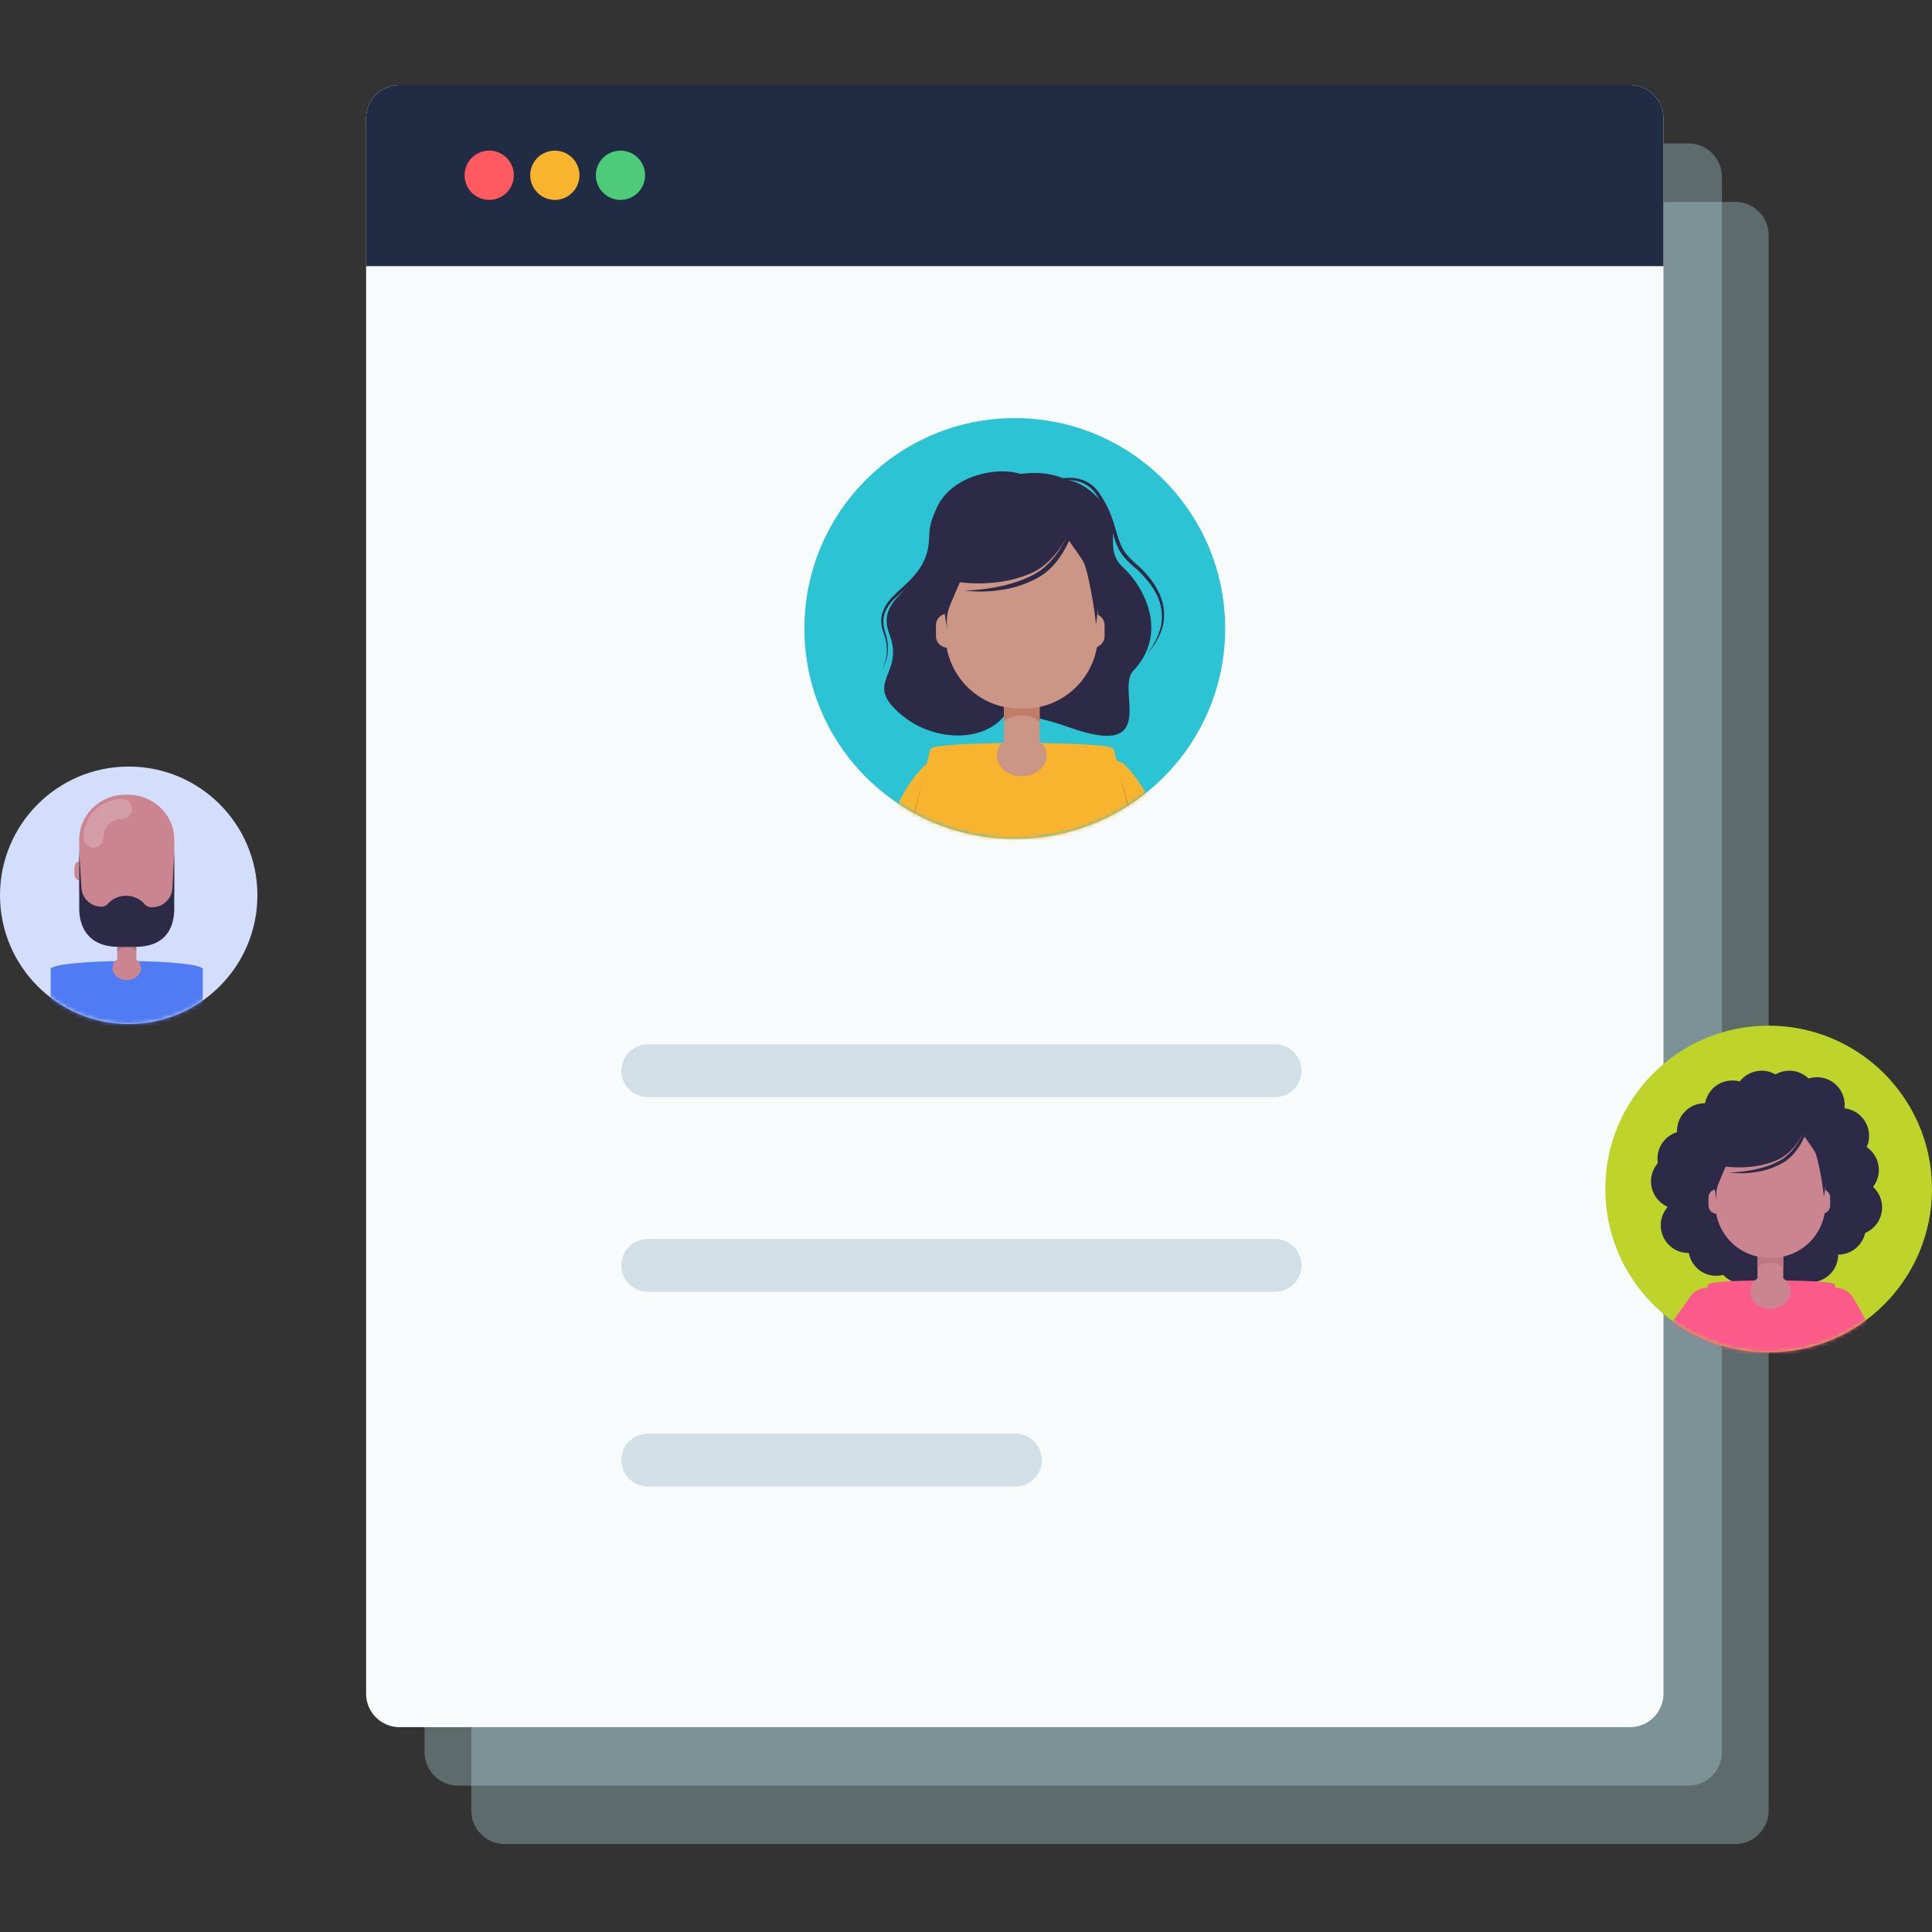 <svg width="500" height="500" viewBox="0 0 500 500" fill="none" xmlns="http://www.w3.org/2000/svg"><rect x="0" y="0" width="500" height="500" fill="#333333" stroke="none"/><path opacity=".3" d="M109.874 45.788a8.663 8.663 0 0 1 8.663-8.663h318.427a8.663 8.663 0 0 1 8.663 8.663v407.657a8.663 8.663 0 0 1-8.663 8.663H118.537a8.663 8.663 0 0 1-8.663-8.663V45.788Z" fill="#C3EEF4"/><path opacity=".3" d="M121.974 60.911a8.663 8.663 0 0 1 8.663-8.663h318.426a8.663 8.663 0 0 1 8.663 8.663V468.57a8.662 8.662 0 0 1-8.663 8.663H130.637a8.662 8.662 0 0 1-8.663-8.663V60.911Z" fill="#C3EEF4"/><path d="M94.752 30.663A8.663 8.663 0 0 1 103.415 22h318.426a8.663 8.663 0 0 1 8.663 8.663v407.658a8.664 8.664 0 0 1-8.663 8.663H103.415a8.663 8.663 0 0 1-8.663-8.663V30.663Z" fill="#F8FBFB"/><path fill-rule="evenodd" clip-rule="evenodd" d="M160.812 277.102a6.828 6.828 0 0 1 6.828-6.828h162.35a6.828 6.828 0 0 1 0 13.656H167.64a6.828 6.828 0 0 1-6.828-6.828Zm-.001 50.384a6.827 6.827 0 0 1 6.827-6.828h162.35a6.828 6.828 0 0 1 0 13.656h-162.35a6.827 6.827 0 0 1-6.827-6.828Zm0 50.385a6.827 6.827 0 0 1 6.827-6.828h95.17a6.828 6.828 0 0 1 0 13.656h-95.17a6.827 6.827 0 0 1-6.827-6.828Z" fill="#D2DFE6"/><path d="M94.753 30.663A8.663 8.663 0 0 1 103.416 22h318.426a8.663 8.663 0 0 1 8.663 8.663v38.221H94.753V30.663Z" fill="#202C44"/><path d="M132.974 45.358a6.37 6.37 0 1 1-12.74 0 6.37 6.37 0 0 1 12.74 0Z" fill="#FF5A60"/><path d="M149.964 45.358a6.371 6.371 0 1 1-12.742-.001 6.371 6.371 0 0 1 12.742.001Z" fill="#F9B42F"/><path d="M166.949 45.358a6.37 6.37 0 1 1-12.74 0 6.37 6.37 0 0 1 12.74 0Z" fill="#4DCB7B"/><path d="M317.073 162.653c0 30.07-24.376 54.447-54.446 54.447-30.07 0-54.446-24.377-54.446-54.447 0-30.069 24.376-54.446 54.446-54.446 30.07 0 54.446 24.377 54.446 54.446Z" fill="#2CC3D5"/><mask id="letter/avatar__a" style="mask-type:alpha" maskUnits="userSpaceOnUse" x="208" y="108" width="110" height="110"><path d="M262.626 217.1c30.07 0 54.446-24.377 54.446-54.447 0-30.07-24.376-54.446-54.446-54.446-30.07 0-54.446 24.376-54.446 54.446 0 30.07 24.376 54.447 54.446 54.447Z" fill="#FF5A60"/></mask><g mask="url(#letter/avatar__a)"><path fill-rule="evenodd" clip-rule="evenodd" d="m244.816 202.976.001-.001-.001.001Zm.021-.016a3.655 3.655 0 0 0-4.511-5.749l2.188 2.813c-2.188-2.813-2.189-2.812-2.191-2.811l-.003.003-.006.005-.015.011-.036.03a13.26 13.26 0 0 0-.407.345c-.247.219-.58.529-.977.934-.795.811-1.85 2.006-3.008 3.631-2.322 3.256-5.039 8.214-6.916 15.228a3.653 3.653 0 0 0 7.058 1.889c1.639-6.125 3.965-10.292 5.807-12.876.924-1.295 1.731-2.199 2.278-2.757a11.734 11.734 0 0 1 .739-.696Zm-.018.014h-.001.001Zm41.033-4.926a3.652 3.652 0 0 1 5.163-.169l-2.497 2.667a458.983 458.983 0 0 1 2.499-2.665l.002.002.005.005.011.01.03.028.086.084c.069.068.162.161.276.278.227.234.538.567.913.997a37.399 37.399 0 0 1 2.847 3.746c2.189 3.268 4.752 8.093 6.333 14.393a3.654 3.654 0 0 1-7.087 1.779c-1.34-5.343-3.506-9.402-5.317-12.107a30.091 30.091 0 0 0-2.286-3.012 18.748 18.748 0 0 0-.648-.709l-.149-.151-.024-.023a3.653 3.653 0 0 1-.157-5.153Z" fill="#F9B42F"/><path d="M239.732 198.383s-5.993 23.029-7.288 24.725l-.657.813a8.018 8.018 0 0 0 2.452-.175l1.752-2.153 4.58-15.64-.839-7.57Zm50.328 2.739s5.412 19.964 6.732 21.659l.769 1.17a7.759 7.759 0 0 1-2.365-.532l-1.745-2.152-4.586-15.641 1.195-4.504Z" fill="#CB9733"/><path d="M295.933 225.909c-2.228-9.553-7.664-31.907-7.664-31.907 0-1.095-6.657-1.483-21.597-1.777v-.075l-2.165.031-2.171-.031v.075c-14.934.294-21.597.682-21.597 1.777 0 0-5.436 22.373-7.664 31.907-2.139 9.203 4.192 17.33 10.204 17.33h42.45c6.012 0 12.349-8.127 10.204-17.33Z" fill="#F9B42F"/><path d="M263.741 127.238c.964-.175 11.492-8.527 20.82 2.083 6.599 7.507.563 12.468 6.212 17.641 5.004 4.592 11.961 16.697 2.458 26.719-4.454 4.698 7.175 22.94-16.465 14.576-15.014-5.324-16.265-1.971-16.265-1.971l3.24-59.048Z" fill="#2C2A46"/><path d="M271.076 130.028s.507-4.436-6.481-7.182c-6.988-2.746-23.822.87-23.497 15.32.325 14.451-15.076 15.108-10.922 25.974 4.153 10.867-7.37 12.28 3.378 21.082 10.747 8.802 29.277 6.481 29.02-8.62-.256-15.102 8.502-46.574 8.502-46.574Z" fill="#2C2A46"/><path d="M264.425 200.712c3.472 0 6.286-2.319 6.286-5.18 0-2.861-2.814-5.18-6.286-5.18-3.473 0-6.287 2.319-6.287 5.18 0 2.861 2.814 5.18 6.287 5.18Z" fill="#EFB8C2"/><path d="M264.425 200.712c3.472 0 6.286-2.319 6.286-5.18 0-2.861-2.814-5.18-6.286-5.18-3.473 0-6.287 2.319-6.287 5.18 0 2.861 2.814 5.18 6.287 5.18Z" fill="#CB9685"/><path fill-rule="evenodd" clip-rule="evenodd" d="M264.425 190.535c-3.406 0-6.105 2.269-6.105 4.997 0 2.728 2.699 4.997 6.105 4.997 3.406 0 6.104-2.269 6.104-4.997 0-2.728-2.698-4.997-6.104-4.997Zm-6.47 4.997c0-2.993 2.931-5.363 6.47-5.363 3.538 0 6.469 2.37 6.469 5.363 0 2.993-2.931 5.362-6.469 5.362-3.539 0-6.47-2.369-6.47-5.362Z" fill="#CB9685"/><path d="M264.942 180.651h-1.019a18.986 18.986 0 0 1-4.11-.444v11.886a4.135 4.135 0 0 0 2.555 3.832 4.144 4.144 0 0 0 1.586.316h.957a4.145 4.145 0 0 0 4.141-4.179v-11.886a19.335 19.335 0 0 1-4.11.475Z" fill="#CB9685"/><path d="M259.825 183.44v3.422s.982-1.683 4.604-1.683 4.623 1.877 4.623 1.877v-4.141l-9.24-.169.013.694Z" fill="#BF7D68"/><path d="M284.161 143.659v20.507a19.187 19.187 0 0 1-5.621 13.602 19.202 19.202 0 0 1-13.603 5.622h-1.02a19.234 19.234 0 0 1-19.224-19.212v-20.519a19.225 19.225 0 0 1 19.224-19.224h1.02a19.227 19.227 0 0 1 19.224 19.224Z" fill="#CB9685"/><path d="M245.17 158.816v8.796a2.995 2.995 0 0 1-2.941-2.997v-2.803a2.998 2.998 0 0 1 2.941-2.996Zm40.692 2.996v2.803a2.993 2.993 0 0 1-2.94 2.997v-8.796a3 3 0 0 1 2.083.897 3 3 0 0 1 .857 2.099Z" fill="#CB9685"/><path d="M283.692 149.752s.363 6.3 0 8.721c-.363 2.421 1.452-8.721 1.452-8.721h-1.452Z" fill="#160566"/><path d="M265.298 127.275a34.112 34.112 0 0 1 7.938-3.209 14.893 14.893 0 0 1 4.317-.381 9.22 9.22 0 0 1 4.197 1.288 9.16 9.16 0 0 1 3.072 3.159l.588.907c.182.313.357.626.532.945.375.626.663 1.289.988 1.933a34.338 34.338 0 0 1 1.495 4.06c.42 1.37.776 2.746 1.252 4.048a12.328 12.328 0 0 0 1.983 3.578 28.527 28.527 0 0 0 3.021 2.909 28.952 28.952 0 0 1 2.94 3.184 19.325 19.325 0 0 1 2.302 3.691 13.325 13.325 0 0 1 1.058 8.52 17.388 17.388 0 0 1-4.229 7.401 17.81 17.81 0 0 0 3.753-7.507c.49-2.758.05-5.601-1.251-8.082a16.781 16.781 0 0 0-1.063-1.796c-.363-.625-.814-1.132-1.252-1.689a28.143 28.143 0 0 0-2.896-3.034 28.056 28.056 0 0 1-3.128-2.99 13.142 13.142 0 0 1-2.152-3.841c-.5-1.37-.851-2.759-1.251-4.11a36.24 36.24 0 0 0-1.42-3.96c-.3-.626-.576-1.251-.926-1.877-.169-.307-.325-.626-.5-.92l-.557-.894a8.87 8.87 0 0 0-2.746-2.984 8.634 8.634 0 0 0-3.86-1.32 14.79 14.79 0 0 0-4.167.238 24.54 24.54 0 0 0-4.078 1.126c-1.345.469-2.628 1.088-3.96 1.607Z" fill="#2C2A46"/><path d="M271.251 132.224a6.05 6.05 0 0 0-2.065-4.467 13.145 13.145 0 0 0-4.31-2.634 14.886 14.886 0 0 0-4.923-.919 22.064 22.064 0 0 0-5.005.419 22.45 22.45 0 0 0-4.804 1.501 16.473 16.473 0 0 0-4.204 2.671 13.138 13.138 0 0 0-4.442 8.608c-.094.82-.112 1.639-.175 2.534a18.352 18.352 0 0 1-.388 2.596 15.286 15.286 0 0 1-2.07 4.823c-1.915 2.966-4.724 5.099-7.151 7.413a10.28 10.28 0 0 0-2.79 4.048 7.101 7.101 0 0 0-.294 2.433c.057.832.215 1.653.469 2.446.563 1.642.789 3.38.663 5.111a11.11 11.11 0 0 1-.544 2.503 22.49 22.49 0 0 1-1.026 2.371 14.057 14.057 0 0 0 1.326-4.892 12.548 12.548 0 0 0-.85-4.949 10.749 10.749 0 0 1-.582-2.558 7.675 7.675 0 0 1 .256-2.634 10.894 10.894 0 0 1 2.847-4.379c1.207-1.251 2.502-2.358 3.716-3.541a21.68 21.68 0 0 0 3.253-3.835 14.442 14.442 0 0 0 1.914-4.56 17.97 17.97 0 0 0 .35-2.465c.05-.813.057-1.701.157-2.577a14.554 14.554 0 0 1 1.532-5.005 13.76 13.76 0 0 1 3.278-4.104 17 17 0 0 1 4.429-2.765c1.6-.701 3.281-1.2 5.005-1.482a22.365 22.365 0 0 1 5.167-.319c1.74.064 3.455.432 5.067 1.088a13.425 13.425 0 0 1 4.279 2.878c.607.62 1.1 1.342 1.458 2.133.366.783.524 1.647.457 2.509Z" fill="#2C2A46"/><path d="M262.492 123.44c-15.014-2.446-21.52 17.066-20.644 21.551.463 2.334 1.251 6.162 1.877 9.296 0 0 1.814 11.136 1.451 8.715a16.717 16.717 0 0 1-.137-1.746 11.004 11.004 0 0 1 .8-4.504c1.101-2.727 2.59-6.074 2.59-6.074s9.866 1.545 18.592-2.409c8.727-3.953 12.199-16.609 12.199-16.609s-1.714-5.768-16.728-8.22Z" fill="#2C2A46"/><path d="M263.168 122.802c20.857-3.51 24.004 16.928 23.096 21.413-.907 4.486-2.646 17.473-2.646 17.473 0-1.777-1.945-14.389-3.372-16.547-7.238-11.023-17.078-22.339-17.078-22.339Z" fill="#2C2A46"/><path d="M279.087 131.655a28.985 28.985 0 0 1-1.139 4.917 29.502 29.502 0 0 1-1.926 4.704 22.92 22.92 0 0 1-2.784 4.304 20.388 20.388 0 0 1-1.77 1.877c-.332.281-.67.557-1.008.832-.168.137-.331.281-.513.406l-.55.351a26.977 26.977 0 0 1-9.59 3.509 34.348 34.348 0 0 1-5.048.519 29.513 29.513 0 0 1-5.042-.256 49.27 49.27 0 0 0 9.884-1.251c1.6-.366 3.174-.84 4.71-1.42.388-.138.757-.307 1.139-.469.381-.163.757-.307 1.113-.501l1.095-.55c.356-.194.676-.426 1.02-.626l.513-.313c.162-.112.312-.244.469-.369l.963-.794c.569-.576 1.17-1.114 1.683-1.746a25.058 25.058 0 0 0 2.815-4.016 37.277 37.277 0 0 0 2.227-4.435 48.362 48.362 0 0 0 1.739-4.673Z" fill="#2C2A46"/></g><path d="M499.999 307.714c0 23.348-18.926 42.274-42.274 42.274-23.347 0-42.274-18.926-42.274-42.274 0-23.347 18.927-42.274 42.274-42.274 23.348 0 42.274 18.927 42.274 42.274Z" fill="#BED42B"/><mask id="letter/avatar__b" style="mask-type:alpha" maskUnits="userSpaceOnUse" x="415" y="265" width="85" height="85"><path d="M457.724 349.988c23.348 0 42.274-18.926 42.274-42.274 0-23.347-18.926-42.274-42.274-42.274-23.347 0-42.274 18.927-42.274 42.274 0 23.348 18.927 42.274 42.274 42.274Z" fill="#BED42B"/></mask><g mask="url(#letter/avatar__b)"><path d="M458.444 325.114a7.16 7.16 0 1 1-14.32 0 7.16 7.16 0 0 1 14.32 0Z" fill="#2C2A46"/><path d="M451.285 323.008a7.16 7.16 0 1 1-14.32 0 7.16 7.16 0 0 1 14.32 0Z" fill="#2C2A46"/><path d="M445.809 312.9a7.16 7.16 0 1 1-14.32 0 7.16 7.16 0 0 1 14.32 0Z" fill="#2C2A46"/><path d="M448.757 305.32a7.16 7.16 0 1 1-14.32-.001 7.16 7.16 0 0 1 14.32.001Z" fill="#2C2A46"/><path d="M448.757 298.581a7.16 7.16 0 1 1-14.32 0 7.16 7.16 0 0 1 14.32 0Z" fill="#2C2A46"/><path d="M455.494 293.949a7.159 7.159 0 1 1-14.318 0 7.159 7.159 0 1 1 14.318 0Z" fill="#2C2A46"/><path d="M463.076 287.631a7.159 7.159 0 0 1-7.159 7.159 7.16 7.16 0 1 1 7.159-7.159Z" fill="#2C2A46"/><path d="M476.975 288.052a7.16 7.16 0 1 1-14.32 0 7.16 7.16 0 0 1 14.32 0Z" fill="#2C2A46"/><path d="M469.816 288.052a7.16 7.16 0 1 1-14.32 0 7.16 7.16 0 0 1 14.32 0Zm-14.322-1.264a7.16 7.16 0 1 1-7.159-7.16 7.16 7.16 0 0 1 7.159 7.16Z" fill="#2C2A46"/><path d="M448.336 292.685a7.16 7.16 0 1 1-14.32-.001 7.16 7.16 0 0 1 14.32.001Z" fill="#2C2A46"/><path d="M443.282 299.844a7.16 7.16 0 1 1-14.32 0 7.16 7.16 0 0 1 14.32 0Z" fill="#2C2A46"/><path d="M441.598 305.741a7.16 7.16 0 0 1-7.16 7.159 7.16 7.16 0 1 1 7.16-7.159Z" fill="#2C2A46"/><path d="M444.124 317.112a7.16 7.16 0 1 1-14.32-.001 7.16 7.16 0 0 1 14.32.001Zm18.952-32.85a7.159 7.159 0 0 1-7.159 7.159 7.16 7.16 0 1 1 7.159-7.159Z" fill="#2C2A46"/><path d="M470.238 284.262a7.16 7.16 0 0 1-7.16 7.159 7.16 7.16 0 1 1 7.16-7.159Z" fill="#2C2A46"/><path d="M479.923 296.897a7.16 7.16 0 1 1-14.32-.001 7.16 7.16 0 0 1 14.32.001Z" fill="#2C2A46"/><path d="M482.451 307.004a7.16 7.16 0 1 1-14.32 0 7.16 7.16 0 0 1 14.32 0Z" fill="#2C2A46"/><path d="M482.871 317.533a7.16 7.16 0 1 1-14.32 0 7.16 7.16 0 0 1 14.32 0Z" fill="#2C2A46"/><path d="M487.083 312.479a7.16 7.16 0 1 1-14.32 0 7.16 7.16 0 0 1 14.32 0Z" fill="#2C2A46"/><path d="M486.24 302.792a7.16 7.16 0 1 1-7.159-7.159 7.159 7.159 0 0 1 7.159 7.159Z" fill="#2C2A46"/><path d="M483.713 293.949a7.16 7.16 0 0 1-7.16 7.159 7.16 7.16 0 1 1 0-14.319 7.16 7.16 0 0 1 7.16 7.16Z" fill="#2C2A46"/><path d="M477.397 285.946a7.16 7.16 0 1 1-14.32 0 7.16 7.16 0 0 1 14.32 0Zm-1.685 38.747a7.16 7.16 0 1 1-14.32 0 7.16 7.16 0 0 1 14.32 0Z" fill="#2C2A46"/><path d="M469.816 325.535a7.16 7.16 0 1 1-14.32 0 7.16 7.16 0 0 1 14.32 0Z" fill="#2C2A46"/><path fill-rule="evenodd" clip-rule="evenodd" d="M412.532 331.312a5 5 0 0 0-10-.014l4.999.008c-4.999-.008-4.999-.007-4.999-.006v.11l.003.267a66 66 0 0 0 .018.964c.021.819.064 1.978.151 3.367.171 2.761.52 6.509 1.24 10.334.705 3.752 1.83 7.937 3.719 11.362 1.86 3.373 5.074 7.03 10.23 7.411h.002c3.932.289 7.467-1.357 10.18-3.193 2.78-1.881 5.28-4.355 7.316-6.671 2.059-2.342 3.781-4.681 4.981-6.42a73.395 73.395 0 0 0 1.417-2.133 56.38 56.38 0 0 0 .496-.797l.032-.051.009-.017.005-.008c.001-.001.001-.002-4.137-2.474l4.138 2.472a5 5 0 1 0-8.584-5.13l-.001.002-.013.022a58.302 58.302 0 0 1-1.593 2.434c-1.056 1.531-2.536 3.537-4.26 5.498-1.748 1.987-3.611 3.773-5.41 4.991-1.866 1.263-3.127 1.554-3.842 1.502m-6.097-23.83v.051l.002.201a81.942 81.942 0 0 0 .15 3.823c.157 2.519.471 5.827 1.087 9.108.631 3.354 1.515 6.326 2.648 8.379 1.159 2.101 1.978 2.25 2.21 2.268m59.91-10.831a5 5 0 0 1 6.541 2.685l19.693 47.106a5 5 0 0 1-9.226 3.857l-19.693-47.106a5 5 0 0 1 2.685-6.542Z" fill="#CB8591"/><path d="M480.176 354.606c-1.554-6.602-5.297-22.058-5.297-22.058 0-.777-4.602-1.025-14.921-1.227v-.05h-2.998v.034c-10.318.202-14.92.47-14.92 1.228 0 0-3.759 15.459-5.297 22.057-1.479 6.361 2.897 11.981 7.049 11.981h29.335c4.152.011 8.517-5.608 7.049-11.965Z" fill="#FB5A8B"/><path d="M475.217 338.326s3.526 4.866 11.262 23.821l-11.262-23.821Z" fill="#FB5A8B"/><path fill-rule="evenodd" clip-rule="evenodd" d="M472.283 334.278a5 5 0 0 1 6.983 1.114l-4.049 2.934c4.049-2.934 4.05-2.932 4.051-2.93l.003.003.005.007.011.015.025.036.065.094a28.145 28.145 0 0 1 .799 1.259c.515.857 1.249 2.153 2.215 4.028 1.932 3.746 4.808 9.84 8.718 19.42a5.001 5.001 0 0 1-9.259 3.779c-3.826-9.376-6.581-15.192-8.347-18.617-.882-1.711-1.513-2.817-1.901-3.464a20.328 20.328 0 0 0-.399-.642l-.061-.091a5 5 0 0 1 1.141-6.945Z" fill="#FB5A8B"/><path d="M441.585 338.326c-3.933 5.783-11.557 16.311-11.557 16.311l11.557-16.311Z" fill="#FB5A8B"/><path fill-rule="evenodd" clip-rule="evenodd" d="M444.397 334.192a5.001 5.001 0 0 1 1.322 6.947c-2.003 2.943-4.922 7.063-7.32 10.418a1284.457 1284.457 0 0 1-3.062 4.267l-.921 1.277-.338.468-4.05-2.932-4.05-2.933.332-.459.913-1.266c.774-1.074 1.846-2.565 3.04-4.236 2.397-3.354 5.257-7.39 7.188-10.229a5 5 0 0 1 6.946-1.322Zm-17.302 24.495a5.001 5.001 0 0 1-1.117-6.983l4.05 2.933 4.05 2.932a5.002 5.002 0 0 1-6.983 1.118Z" fill="#FB5A8B"/><path d="M458.173 338.003c2.506 0 4.537-1.673 4.537-3.737s-2.031-3.737-4.537-3.737c-2.505 0-4.536 1.673-4.536 3.737s2.031 3.737 4.536 3.737Z" fill="#EFB8C2"/><path d="M458.173 338.003c2.506 0 4.537-1.673 4.537-3.737s-2.031-3.737-4.537-3.737c-2.505 0-4.536 1.673-4.536 3.737s2.031 3.737 4.536 3.737Z" fill="#CB8591"/><path fill-rule="evenodd" clip-rule="evenodd" d="M458.173 331.226c-2.253 0-3.839 1.481-3.839 3.04 0 1.558 1.586 3.04 3.839 3.04s3.84-1.482 3.84-3.04c0-1.559-1.587-3.04-3.84-3.04Zm-5.234 3.04c0-2.57 2.476-4.435 5.234-4.435s5.234 1.865 5.234 4.435c0 2.569-2.476 4.434-5.234 4.434s-5.234-1.865-5.234-4.434Z" fill="#CB8591"/><path d="M458.543 323.528h-.735a13.69 13.69 0 0 1-2.966-.32v8.576a2.982 2.982 0 0 0 1.843 2.764 2.98 2.98 0 0 0 1.145.228h.691a2.992 2.992 0 0 0 2.768-1.863c.149-.366.224-.757.22-1.152v-8.576a13.96 13.96 0 0 1-2.966.343Z" fill="#CB8591"/><path d="M454.851 325.542v2.469s.709-1.215 3.322-1.215c2.614 0 3.336 1.354 3.336 1.354v-2.988l-6.667-.121.009.501Z" fill="#BC7785"/><path d="M472.413 296.839v14.796a13.845 13.845 0 0 1-13.87 13.87h-.736a13.874 13.874 0 0 1-13.87-13.861v-14.805a13.87 13.87 0 0 1 13.87-13.871h.736a13.87 13.87 0 0 1 13.87 13.871Z" fill="#CB8591"/><path d="M444.28 307.776v6.346a2.16 2.16 0 0 1-2.123-2.162v-2.022a2.16 2.16 0 0 1 2.123-2.162Zm29.361 2.162v2.022a2.157 2.157 0 0 1-2.122 2.162v-6.346a2.163 2.163 0 0 1 2.122 2.162Z" fill="#CB8591"/><path d="M472.075 301.235s.262 4.545 0 6.292c-.263 1.747 1.05-6.292 1.05-6.292h-1.05Z" fill="#160566"/><path d="M458.804 285.018a24.57 24.57 0 0 1 5.728-2.316 10.73 10.73 0 0 1 3.114-.275c1.07.061 2.109.38 3.029.93a6.604 6.604 0 0 1 2.216 2.279l.425.654c.13.226.257.452.383.682.271.451.479.93.713 1.395.421.953.781 1.931 1.079 2.929.303.989.56 1.982.903 2.92.33.935.814 1.807 1.431 2.582a20.582 20.582 0 0 0 2.18 2.099c.764.712 1.473 1.48 2.122 2.298a13.985 13.985 0 0 1 1.661 2.663 9.616 9.616 0 0 1 .762 6.147 12.532 12.532 0 0 1-3.051 5.34 12.851 12.851 0 0 0 2.708-5.416 9.123 9.123 0 0 0-.902-5.832c-.229-.447-.485-.88-.768-1.296-.262-.451-.587-.817-.902-1.218a20.393 20.393 0 0 0-2.09-2.189 20.188 20.188 0 0 1-2.257-2.158 9.482 9.482 0 0 1-1.553-2.771c-.361-.989-.614-1.991-.903-2.966a26.33 26.33 0 0 0-1.024-2.857c-.217-.451-.416-.903-.668-1.354-.122-.221-.235-.451-.362-.664l-.401-.645a6.407 6.407 0 0 0-1.982-2.153 6.229 6.229 0 0 0-2.785-.952 10.714 10.714 0 0 0-3.006.171 17.748 17.748 0 0 0-2.943.813c-.971.338-1.896.785-2.857 1.16Z" fill="#2C2A46"/><path d="M463.097 288.588a4.347 4.347 0 0 0-1.49-3.223 9.478 9.478 0 0 0-3.109-1.9 10.755 10.755 0 0 0-3.553-.663 15.917 15.917 0 0 0-3.611.302c-1.192.23-2.355.593-3.466 1.083a11.862 11.862 0 0 0-3.033 1.928 9.474 9.474 0 0 0-3.205 6.21c-.068.592-.081 1.183-.126 1.828a13.3 13.3 0 0 1-.28 1.874 11.048 11.048 0 0 1-1.494 3.48c-1.381 2.139-3.408 3.678-5.159 5.348a7.407 7.407 0 0 0-2.013 2.921 5.11 5.11 0 0 0-.213 1.756c.041.599.155 1.192.339 1.764a9.294 9.294 0 0 1 .478 3.688 8.032 8.032 0 0 1-.392 1.806 16.162 16.162 0 0 1-.741 1.71c.531-1.109.855-2.305.957-3.529a9.04 9.04 0 0 0-.614-3.571 7.795 7.795 0 0 1-.419-1.846 5.514 5.514 0 0 1 .185-1.9 7.871 7.871 0 0 1 2.053-3.16c.872-.902 1.806-1.701 2.682-2.554a15.71 15.71 0 0 0 2.347-2.767 10.44 10.44 0 0 0 1.381-3.291c.125-.586.21-1.18.253-1.778.036-.587.04-1.228.112-1.86.148-1.26.522-2.484 1.106-3.611a9.928 9.928 0 0 1 2.365-2.961 12.236 12.236 0 0 1 3.196-1.995 15.108 15.108 0 0 1 3.611-1.07c1.23-.22 2.481-.297 3.728-.23 1.256.047 2.493.313 3.656.786a9.681 9.681 0 0 1 3.088 2.076c.438.448.794.969 1.051 1.539.265.565.378 1.188.33 1.81Z" fill="#2C2A46"/><path d="M456.778 282.25c-10.833-1.765-15.528 12.314-14.896 15.55.334 1.684.903 4.446 1.354 6.707 0 0 1.309 8.035 1.048 6.288a12.062 12.062 0 0 1-.1-1.26 7.944 7.944 0 0 1 .578-3.249c.794-1.968 1.869-4.383 1.869-4.383s7.118 1.115 13.415-1.738c6.296-2.853 8.801-11.984 8.801-11.984s-1.236-4.161-12.069-5.931Z" fill="#2C2A46"/><path d="M457.265 281.791c15.048-2.532 17.319 12.214 16.664 15.45-.654 3.236-1.909 12.607-1.909 12.607 0-1.282-1.404-10.382-2.433-11.939-5.222-7.953-12.322-16.118-12.322-16.118Z" fill="#2C2A46"/><path d="M468.752 288.177a20.962 20.962 0 0 1-.821 3.548 21.313 21.313 0 0 1-1.39 3.394 16.562 16.562 0 0 1-2.009 3.106c-.397.478-.823.93-1.277 1.354-.24.203-.483.401-.727.6-.122.099-.239.203-.37.293l-.397.253a19.452 19.452 0 0 1-6.92 2.532c-1.203.215-2.421.34-3.642.375a21.274 21.274 0 0 1-3.638-.185 35.467 35.467 0 0 0 7.131-.903 25.965 25.965 0 0 0 3.399-1.024c.28-.1.546-.222.821-.339.276-.117.547-.221.804-.361l.79-.397c.257-.14.487-.307.736-.452l.37-.225c.117-.081.225-.176.338-.267l.695-.573c.411-.415.844-.803 1.214-1.259a18.049 18.049 0 0 0 2.032-2.898 26.952 26.952 0 0 0 1.607-3.2 34.897 34.897 0 0 0 1.254-3.372Z" fill="#2C2A46"/></g><path d="M66.618 231.694c0 18.396-14.913 33.309-33.309 33.309C14.913 265.003 0 250.09 0 231.694c0-18.396 14.913-33.309 33.31-33.309 18.395 0 33.308 14.913 33.308 33.309Z" fill="#D3DEFC"/><mask id="letter/avatar__c" style="mask-type:alpha" maskUnits="userSpaceOnUse" x="0" y="198" width="67" height="68"><path d="M33.31 265.003c18.395 0 33.308-14.913 33.308-33.309 0-18.396-14.913-33.309-33.309-33.309C14.913 198.385 0 213.298 0 231.694c0 18.396 14.913 33.309 33.31 33.309Z" fill="#DBB3FB"/></mask><g mask="url(#letter/avatar__c)"><path d="M46.776 251.176s2.793 10.305 3.475 11.18l.397.604a4.03 4.03 0 0 1-1.22-.274l-.902-1.111-2.367-8.074.617-2.325Z" fill="#CB9733"/><path d="M32.801 248.722c-10.872 0-19.68.93-19.68 2.075v53.662c0 1.145 8.808 2.071 19.68 2.071s19.678-.926 19.678-2.071v-53.662c0-1.145-8.81-2.075-19.678-2.075Z" fill="#517BF2"/><path d="M45.098 217.304v12.407a11.317 11.317 0 0 1-.907 4.454 11.592 11.592 0 0 1-2.597 3.776 11.991 11.991 0 0 1-3.89 2.521 12.259 12.259 0 0 1-4.588.88h-.635c-.862.001-1.72-.089-2.562-.269a12.039 12.039 0 0 1-6.77-4.067 11.425 11.425 0 0 1-2.65-7.287v-12.415c0-3.084 1.262-6.043 3.51-8.224 2.246-2.181 5.294-3.407 8.472-3.407h.635c3.178 0 6.226 1.226 8.473 3.407 2.247 2.181 3.51 5.14 3.51 8.224Z" fill="#CB8591"/><path d="M20.5 222.893v4.92c-.328-.008-.642-.188-.872-.501a1.993 1.993 0 0 1-.358-1.175v-1.568c0-.439.128-.861.358-1.174.23-.314.544-.494.872-.502Z" fill="#CB8591"/><path opacity=".2" fill-rule="evenodd" clip-rule="evenodd" d="M31.57 211.921a4.823 4.823 0 0 0-4.822 4.822 2.558 2.558 0 1 1-5.115 0 9.938 9.938 0 0 1 9.937-9.937 2.557 2.557 0 1 1 0 5.115Z" fill="#fff"/><path d="M33.071 241.615h-.543a8.813 8.813 0 0 1-2.188-.273v7.294c0 .335.056.665.167.974.11.309.273.59.477.826.205.236.449.424.716.552.268.128.555.194.845.194h.51c.29 0 .577-.066.844-.194a2.22 2.22 0 0 0 .716-.552 2.59 2.59 0 0 0 .478-.826c.11-.309.167-.639.167-.974v-7.29a9.002 9.002 0 0 1-2.189.269Z" fill="#CB8591"/><path d="M30.34 244.201v1.968s.53-.975 2.461-.986c1.932-.011 2.459 1.079 2.459 1.079v-2.363l-4.92-.097v.399Z" fill="#A8747D"/><path d="M44.619 229.839a5.189 5.189 0 0 1-1.64 3.531 5.26 5.26 0 0 1-3.648 1.416h-.237a2.247 2.247 0 0 1-1.657-.774 6.337 6.337 0 0 0-2.133-1.604 6.379 6.379 0 0 0-5.229-.053 6.334 6.334 0 0 0-2.164 1.56 2.215 2.215 0 0 1-1.673.732 5.267 5.267 0 0 1-3.548-1.432 5.192 5.192 0 0 1-1.622-3.446l-.569-9.336v14.581c0 5.532 2.94 10.018 10.087 10.018h4.425c7.518 0 10.087-4.486 10.087-10.018v-14.581l-.48 9.406Z" fill="#2C2A46"/><path d="M32.8 253.642c2.037 0 3.69-1.377 3.69-3.075 0-1.698-1.653-3.075-3.69-3.075-2.039 0-3.69 1.377-3.69 3.075 0 1.698 1.651 3.075 3.69 3.075Z" fill="#CB8591"/></g></svg>